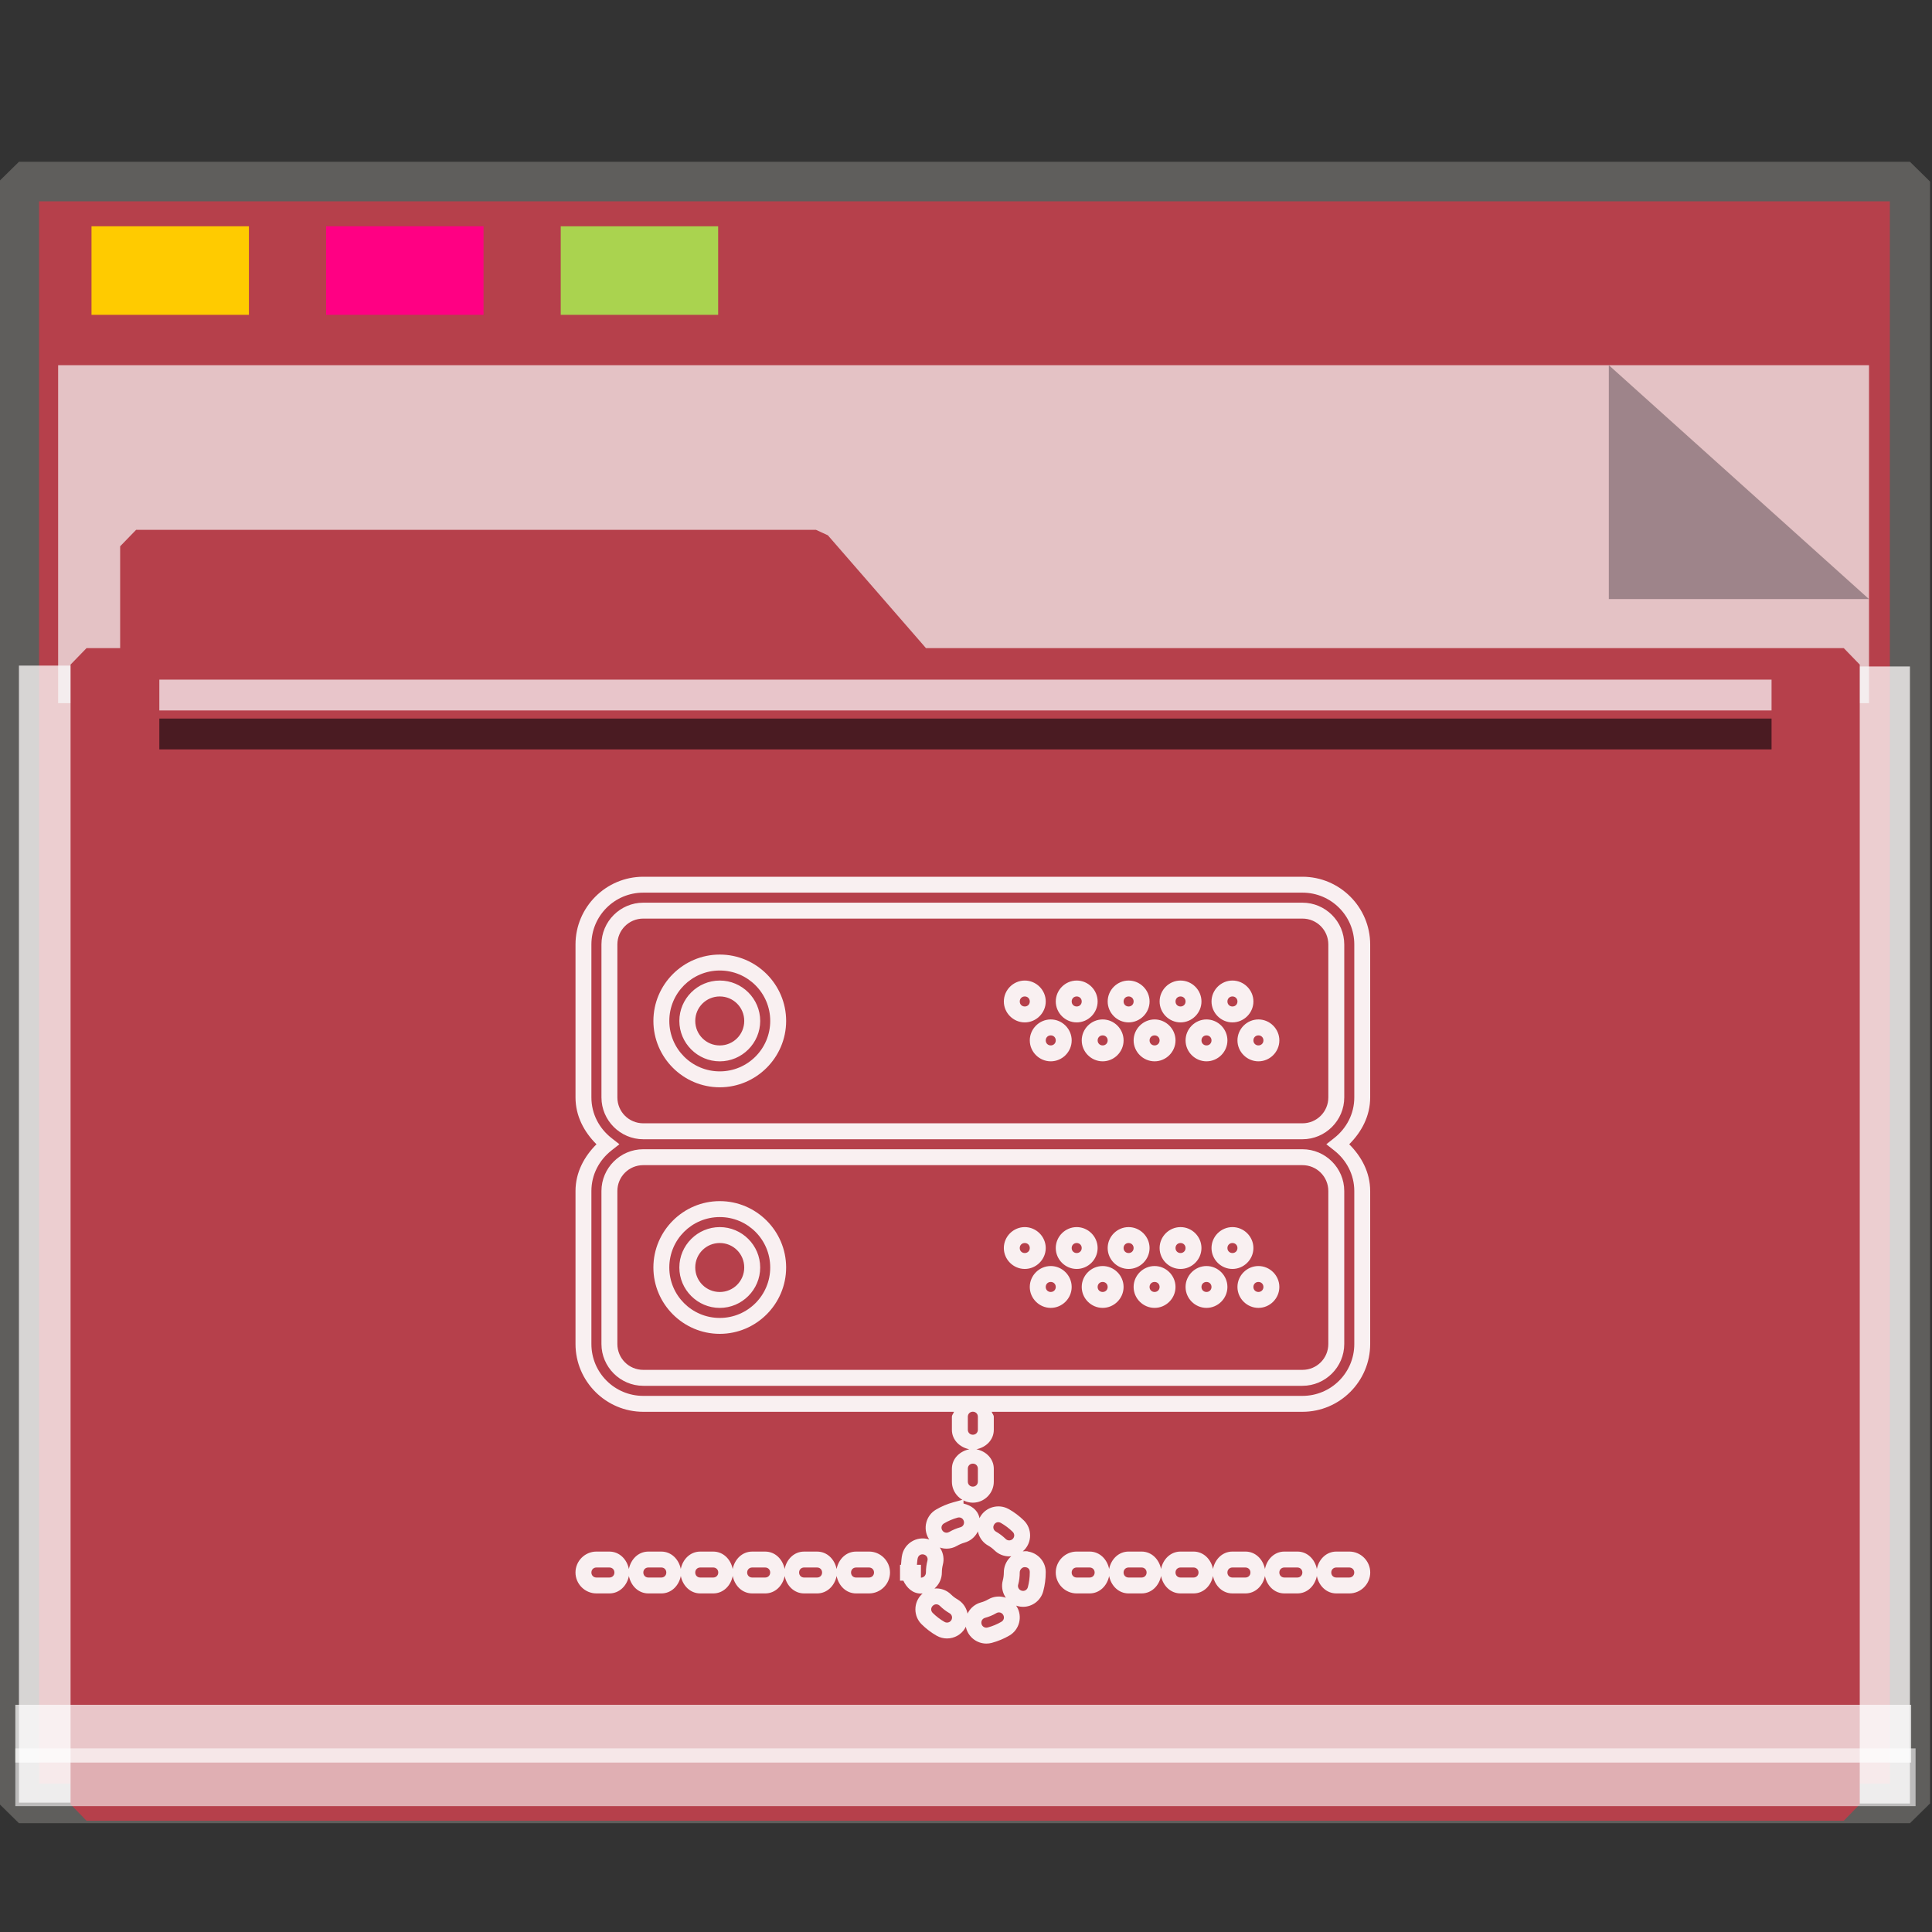 <?xml version="1.0" encoding="UTF-8" standalone="no"?>
<svg
   xmlns:dc="http://purl.org/dc/elements/1.1/"
   xmlns:cc="http://creativecommons.org/ns#"
   xmlns:rdf="http://www.w3.org/1999/02/22-rdf-syntax-ns#"
   xmlns:svg="http://www.w3.org/2000/svg"
   xmlns="http://www.w3.org/2000/svg"
   xmlns:sodipodi="http://sodipodi.sourceforge.net/DTD/sodipodi-0.dtd"
   xmlns:inkscape="http://www.inkscape.org/namespaces/inkscape"
   width="64px"
   height="64px"
   viewBox="0 0 64 64"
   version="1.1"
   id="SVGRoot"
   sodipodi:docname="folder-share.svg"
   inkscape:version="1.0beta2 (2b71d25d45, 2019-12-03)">
  <rect x="0" y="0" width="64" height="64" fill="#333333" stroke="none"/>
  <sodipodi:namedview
     id="base"
     pagecolor="#FFFFFF"
     bordercolor="#666666"
     borderopacity="1.0"
     inkscape:pageopacity="0.0"
     inkscape:pageshadow="2"
     inkscape:zoom="21.497688"
     inkscape:cx="32"
     inkscape:cy="37.050377"
     inkscape:document-units="px"
     inkscape:current-layer="server"
     showgrid="false"
     inkscape:showpageshadow="false"
     inkscape:pagecheckerboard="false"
     units="px"
     inkscape:window-width="1920"
     inkscape:window-height="1027"
     inkscape:window-x="0"
     inkscape:window-y="21"
     inkscape:window-maximized="1"
     inkscape:lockguides="true"
     inkscape:grid-bbox="true"
     inkscape:snap-object-midpoints="true"
     inkscape:snap-page="true"
     inkscape:snap-grids="false"
     inkscape:snap-to-guides="false"
     inkscape:snap-global="false"
     inkscape:document-rotation="0" />
  <defs
     id="defs2" />
  <g
     id="layer1"
     inkscape:groupmode="layer"
     inkscape:label="Layer 1">
    <g
       id="g938"
       transform="matrix(0.984,0,0,0.963,-3.199,-18.562)">
      <g
         id="g1521"
         transform="matrix(0.995,0,0,1,0.645,-1.038)">
        <g
           id="g852">
          <rect
             y="26.559"
             x="3.26"
             height="55.79"
             width="63.981"
             id="rect817"
             style="opacity:1;fill:#B6404B;fill-opacity:1;fill-rule:nonzero;stroke:#5f5e5c;stroke-width:1.361;stroke-linecap:square;stroke-linejoin:bevel;stroke-miterlimit:4;stroke-dasharray:none;stroke-opacity:1;paint-order:markers stroke fill" />
          <rect
             transform="rotate(90)"
             style="opacity:1;fill:#fefbfb;fill-opacity:0.755;fill-rule:nonzero;stroke:none;stroke-width:0.069;stroke-linecap:square;stroke-linejoin:bevel;stroke-miterlimit:4;stroke-dasharray:none;stroke-opacity:0.796;paint-order:markers stroke fill"
             id="rect1500"
             width="39.113"
             height="1.928"
             x="43.239"
             y="-67.24" />
          <rect
             y="-5.875"
             x="43.209"
             height="2.615"
             width="39.113"
             id="rect1498"
             style="opacity:1;fill:#fefbfb;fill-opacity:0.755;fill-rule:nonzero;stroke:none;stroke-width:0.081;stroke-linecap:square;stroke-linejoin:bevel;stroke-miterlimit:4;stroke-dasharray:none;stroke-opacity:0.796;paint-order:markers stroke fill"
             transform="rotate(90)" />
          <g
             style="opacity:0.693"
             transform="matrix(0.267,0,0,0.377,-8.229,12.423)"
             id="g851">
            <path
               inkscape:connector-curvature="0"
               style="opacity:1;fill:#f8fafa;fill-opacity:1;fill-rule:nonzero;stroke:none;stroke-width:0.67;stroke-linecap:square;stroke-linejoin:bevel;stroke-miterlimit:4;stroke-dasharray:none;stroke-opacity:0.796;paint-order:markers stroke fill"
               d="M 47.996,54.25 H 277.469 V 85.091 H 47.996 Z"
               id="rect831" />
            <path
               style="opacity:1;fill:#93a2a5;fill-opacity:1;fill-rule:nonzero;stroke:none;stroke-width:0.211;stroke-linecap:square;stroke-linejoin:bevel;stroke-miterlimit:4;stroke-dasharray:none;stroke-opacity:0.796;paint-order:markers stroke fill"
               d="M 277.469,75.592 244.5,54.25 v 21.342 z"
               id="path1496"
               inkscape:connector-curvature="0"
               sodipodi:nodetypes="cccc" />
          </g>
          <g
             id="g1484"
             style="fill:#B6404B;fill-opacity:1;stroke:#B6404B;stroke-width:1.162;stroke-miterlimit:4;stroke-dasharray:none;stroke-opacity:1"
             transform="matrix(0.929,0,0,0.974,2.527,4.016)">
            <path
               sodipodi:nodetypes="cccccccccc"
               id="rect821"
               style="opacity:1;fill:#B6404B;fill-opacity:1;fill-rule:nonzero;stroke:#B6404B;stroke-width:1.162;stroke-linecap:square;stroke-linejoin:bevel;stroke-miterlimit:4;stroke-dasharray:none;stroke-opacity:1;paint-order:markers stroke fill"
               d="m 5.056,36.026 h 24.762 l 3.746,4.178 H 5.056 Z M 3.25,40.204 h 64 v 40.251 h -64 z"
               inkscape:connector-curvature="0" />
          </g>
          <rect
             style="opacity:1;fill:#ffcc00;fill-opacity:0.993;fill-rule:nonzero;stroke:none;stroke-width:0.477;stroke-linecap:square;stroke-linejoin:bevel;stroke-miterlimit:4;stroke-dasharray:none;stroke-opacity:1;paint-order:markers stroke fill"
             id="rect825"
             width="5.326"
             height="3.046"
             x="5.715"
             y="28.097" />
          <rect
             y="28.097"
             x="13.653"
             height="3.046"
             width="5.326"
             id="rect827"
             style="opacity:1;fill:#ff0084;fill-opacity:0.993;fill-rule:nonzero;stroke:none;stroke-width:0.477;stroke-linecap:square;stroke-linejoin:bevel;stroke-miterlimit:4;stroke-dasharray:none;stroke-opacity:1;paint-order:markers stroke fill" />
          <rect
             style="opacity:1;fill:#aad450;fill-opacity:0.993;fill-rule:nonzero;stroke:none;stroke-width:0.477;stroke-linecap:square;stroke-linejoin:bevel;stroke-miterlimit:4;stroke-dasharray:none;stroke-opacity:1;paint-order:markers stroke fill"
             id="rect829"
             width="5.326"
             height="3.046"
             x="21.591"
             y="28.097" />
          <rect
             style="opacity:0.704;fill:#FFFFFF;fill-opacity:0.997;fill-rule:nonzero;stroke:none;stroke-width:0.09;stroke-linecap:square;stroke-linejoin:bevel;stroke-miterlimit:4;stroke-dasharray:none;stroke-opacity:0.796;paint-order:markers stroke fill"
             id="rect855"
             width="64.144"
             height="1.987"
             x="3.138"
             y="78.957" />
          <rect
             y="80.456"
             x="3.138"
             height="1.987"
             width="64.293"
             id="rect853"
             style="opacity:0.597;fill:#FFFFFF;fill-opacity:0.969;fill-rule:nonzero;stroke:none;stroke-width:0.09;stroke-linecap:square;stroke-linejoin:bevel;stroke-miterlimit:4;stroke-dasharray:none;stroke-opacity:0.796;paint-order:markers stroke fill" />
          <rect
             style="opacity:0.704;fill:#fcfdff;fill-opacity:1;fill-rule:nonzero;stroke:none;stroke-width:0.061;stroke-linecap:square;stroke-linejoin:bevel;stroke-miterlimit:4;stroke-dasharray:none;stroke-opacity:0.796;paint-order:markers stroke fill"
             id="rect1504"
             width="54.548"
             height="1.06"
             x="8.01"
             y="43.692" />
          <rect
             y="45.031"
             x="8.01"
             height="1.06"
             width="54.548"
             id="rect1523"
             style="opacity:0.597;fill:#000207;fill-opacity:1;fill-rule:nonzero;stroke:none;stroke-width:0.061;stroke-linecap:square;stroke-linejoin:bevel;stroke-miterlimit:4;stroke-dasharray:none;stroke-opacity:0.796;paint-order:markers stroke fill" />
          <g
             transform="matrix(0.663,0,0,0.674,-374.307,-317.004)"
             id="server"
             style="fill:none;stroke:#FFFFFF;stroke-width:1.414;stroke-miterlimit:4;stroke-dasharray:none;stroke-opacity:0.82">
            <path
               style="color:#FFFFFF;font-style:normal;font-variant:normal;font-weight:normal;font-stretch:normal;font-size:medium;line-height:normal;font-family:sans-serif;font-variant-ligatures:normal;font-variant-position:normal;font-variant-caps:normal;font-variant-numeric:normal;font-variant-alternates:normal;font-variant-east-asian:normal;font-feature-settings:normal;font-variation-settings:normal;text-indent:0;text-align:start;text-decoration:none;text-decoration-line:none;text-decoration-style:solid;text-decoration-color:#FFFFFF;letter-spacing:normal;word-spacing:normal;text-transform:none;writing-mode:lr-tb;direction:ltr;text-orientation:mixed;dominant-baseline:auto;baseline-shift:baseline;text-anchor:start;white-space:normal;shape-padding:0;shape-margin:0;inline-size:0;clip-rule:nonzero;display:inline;overflow:visible;visibility:visible;opacity:1;isolation:auto;mix-blend-mode:normal;color-interpolation:sRGB;color-interpolation-filters:linearRGB;solid-color:#FFFFFF;solid-opacity:1;vector-effect:none;fill:#FFFFFF;fill-opacity:0.92;fill-rule:nonzero;stroke:none;stroke-width:0.813;stroke-linecap:butt;stroke-linejoin:miter;stroke-miterlimit:4;stroke-dasharray:none;stroke-dashoffset:0;stroke-opacity:1;color-rendering:auto;image-rendering:auto;shape-rendering:auto;text-rendering:auto;enable-background:accumulate;stop-color:#FFFFFF;stop-opacity:1"
               d="m 601.344,545.217 c -1.904,0 -3.459,1.554 -3.459,3.457 v 7.806 c 0,0.953 0.444,1.768 1.07,2.391 -0.625,0.623 -1.07,1.436 -1.07,2.389 v 7.806 c 0,1.904 1.555,3.459 3.459,3.459 h 15.856 c -0.026,0.092 -0.107,0.157 -0.107,0.256 v 0.663 c 0,0.516 0.401,0.896 0.89,0.993 -0.489,0.097 -0.89,0.479 -0.89,0.995 v 0.661 c 0,0.586 0.485,1.07 1.07,1.07 0.585,0 1.068,-0.484 1.068,-1.07 v -0.661 c 0,-0.516 -0.399,-0.898 -0.888,-0.995 0.489,-0.097 0.888,-0.477 0.888,-0.993 v -0.663 c 0,-0.1 -0.081,-0.164 -0.107,-0.256 h 15.858 c 1.904,0 3.457,-1.555 3.457,-3.459 v -7.806 c 0,-0.953 -0.445,-1.766 -1.07,-2.389 0.626,-0.623 1.07,-1.437 1.07,-2.391 v -7.806 c 0,-1.904 -1.554,-3.457 -3.457,-3.457 z m 0,0.812 h 33.639 c 1.463,0 2.645,1.182 2.645,2.645 v 7.806 c 0,0.843 -0.402,1.582 -1.022,2.07 l -0.405,0.32 0.405,0.319 c 0.62,0.488 1.022,1.227 1.022,2.07 v 7.806 c 0,1.463 -1.182,2.647 -2.645,2.647 h -16.82 -16.82 c -1.463,0 -2.647,-1.184 -2.647,-2.647 v -7.806 c 0,-0.843 0.402,-1.582 1.022,-2.07 l 0.407,-0.32 -0.407,-0.319 c -0.62,-0.487 -1.022,-1.227 -1.022,-2.07 v -7.806 c 0,-1.463 1.184,-2.645 2.647,-2.645 z m 0,0.512 c -1.173,0 -2.135,0.96 -2.135,2.133 v 7.806 c 0,1.173 0.962,2.135 2.135,2.135 h 0.407 33.232 c 1.173,0 2.133,-0.962 2.133,-2.135 v -7.806 c 0,-1.173 -0.961,-2.133 -2.135,-2.133 z m 0,0.812 h 33.637 c 0.733,0 1.322,0.589 1.322,1.321 v 7.806 c 0,0.732 -0.589,1.321 -1.321,1.321 h -33.643 c -0.73,-0.003 -1.317,-0.589 -1.317,-1.321 v -7.806 c 0,-0.732 0.589,-1.321 1.321,-1.321 z m 3.903,1.836 c -1.864,0 -3.387,1.523 -3.387,3.387 0,1.864 1.523,3.387 3.387,3.387 1.864,0 3.387,-1.523 3.387,-3.387 0,-1.864 -1.523,-3.387 -3.387,-3.387 z m 0,0.814 c 1.423,0 2.575,1.15 2.575,2.573 0,1.423 -1.152,2.575 -2.575,2.575 -1.423,0 -2.575,-1.152 -2.575,-2.575 0,-1.423 1.152,-2.573 2.575,-2.573 z m 0,0.512 c -1.133,0 -2.063,0.927 -2.063,2.061 0,1.134 0.93,2.063 2.063,2.063 1.133,0 2.063,-0.929 2.063,-2.063 0,-1.134 -0.93,-2.061 -2.063,-2.061 z m 15.565,0 c -0.585,0 -1.068,0.483 -1.068,1.068 0,0.585 0.483,1.068 1.068,1.068 0.585,0 1.07,-0.483 1.07,-1.068 0,-0.585 -0.485,-1.068 -1.07,-1.068 z m 2.65,0 c -0.585,0 -1.068,0.483 -1.068,1.068 -10e-6,0.585 0.483,1.068 1.068,1.068 0.585,0 1.068,-0.483 1.068,-1.068 -1e-5,-0.585 -0.483,-1.068 -1.068,-1.068 z m 2.649,0 c -0.585,0 -1.068,0.483 -1.068,1.068 0,0.585 0.483,1.068 1.068,1.068 0.585,0 1.07,-0.483 1.07,-1.068 0,-0.585 -0.485,-1.068 -1.07,-1.068 z m 2.65,0 c -0.585,0 -1.068,0.483 -1.068,1.068 -10e-6,0.585 0.483,1.068 1.068,1.068 0.585,0 1.068,-0.483 1.068,-1.068 -1e-5,-0.585 -0.483,-1.068 -1.068,-1.068 z m 2.649,0 c -0.585,0 -1.068,0.483 -1.068,1.068 0,0.585 0.483,1.068 1.068,1.068 0.585,0 1.07,-0.483 1.07,-1.068 0,-0.585 -0.485,-1.068 -1.07,-1.068 z m -26.163,0.812 c 0.692,0 1.249,0.556 1.249,1.249 0,0.693 -0.556,1.251 -1.249,1.251 -0.692,0 -1.251,-0.558 -1.251,-1.251 0,-0.693 0.558,-1.249 1.251,-1.249 z m 15.565,0 c 0.146,0 0.256,0.11 0.256,0.256 0,0.146 -0.11,0.256 -0.256,0.256 -0.146,0 -0.256,-0.11 -0.256,-0.256 0,-0.146 0.11,-0.256 0.256,-0.256 z m 2.65,0 c 0.146,0 0.256,0.11 0.256,0.256 0,0.146 -0.11,0.256 -0.256,0.256 -0.146,0 -0.256,-0.11 -0.256,-0.256 0,-0.146 0.11,-0.256 0.256,-0.256 z m 2.649,0 c 0.146,0 0.256,0.11 0.256,0.256 0,0.146 -0.11,0.256 -0.256,0.256 -0.146,0 -0.256,-0.11 -0.256,-0.256 0,-0.146 0.11,-0.256 0.256,-0.256 z m 2.65,0 c 0.146,0 0.256,0.11 0.256,0.256 0,0.146 -0.11,0.256 -0.256,0.256 -0.146,0 -0.256,-0.11 -0.256,-0.256 0,-0.146 0.11,-0.256 0.256,-0.256 z m 2.649,0 c 0.146,0 0.256,0.11 0.256,0.256 0,0.146 -0.11,0.256 -0.256,0.256 -0.146,0 -0.256,-0.11 -0.256,-0.256 0,-0.146 0.11,-0.256 0.256,-0.256 z m -9.272,1.173 c -0.585,10e-6 -1.07,0.485 -1.07,1.07 -10e-6,0.585 0.485,1.068 1.07,1.068 0.585,0 1.068,-0.483 1.068,-1.068 0,-0.585 -0.483,-1.07 -1.068,-1.07 z m 2.649,0 c -0.585,10e-6 -1.068,0.485 -1.068,1.07 -10e-6,0.585 0.483,1.068 1.068,1.068 0.585,10e-6 1.068,-0.483 1.068,-1.068 0,-0.585 -0.483,-1.07 -1.068,-1.07 z m 2.65,0 c -0.585,10e-6 -1.07,0.485 -1.07,1.07 -10e-6,0.585 0.485,1.068 1.07,1.068 0.585,10e-6 1.068,-0.483 1.068,-1.068 0,-0.585 -0.483,-1.07 -1.068,-1.07 z m 2.649,0 c -0.585,0 -1.068,0.485 -1.068,1.07 -10e-6,0.585 0.483,1.068 1.068,1.068 0.585,0 1.068,-0.483 1.068,-1.068 0,-0.585 -0.483,-1.07 -1.068,-1.07 z m 2.65,0 c -0.585,10e-6 -1.07,0.485 -1.07,1.07 0,0.585 0.485,1.068 1.07,1.068 0.585,0 1.068,-0.483 1.068,-1.068 0,-0.585 -0.483,-1.07 -1.068,-1.07 z m -10.598,0.814 c 0.146,0 0.256,0.11 0.256,0.256 0,0.146 -0.11,0.256 -0.256,0.256 -0.146,-10e-6 -0.256,-0.11 -0.256,-0.256 0,-0.146 0.11,-0.256 0.256,-0.256 z m 2.649,0 c 0.146,-10e-6 0.256,0.11 0.256,0.256 10e-6,0.146 -0.11,0.256 -0.256,0.256 -0.146,-10e-6 -0.256,-0.11 -0.256,-0.256 0,-0.146 0.11,-0.256 0.256,-0.256 z m 2.65,0 c 0.146,-10e-6 0.256,0.11 0.256,0.256 0,0.146 -0.11,0.256 -0.256,0.256 -0.146,-10e-6 -0.256,-0.11 -0.256,-0.256 0,-0.146 0.11,-0.256 0.256,-0.256 z m 2.649,0 c 0.146,0 0.256,0.11 0.256,0.256 1e-5,0.146 -0.11,0.256 -0.256,0.256 -0.146,0 -0.256,-0.11 -0.256,-0.256 0,-0.146 0.11,-0.256 0.256,-0.256 z m 2.65,0 c 0.146,0 0.256,0.11 0.256,0.256 0,0.146 -0.11,0.256 -0.256,0.256 -0.146,-10e-6 -0.256,-0.11 -0.256,-0.256 0,-0.146 0.11,-0.256 0.256,-0.256 z m -31.392,5.811 c -1.173,0 -2.135,0.96 -2.135,2.133 v 7.806 c 0,1.173 0.962,2.135 2.135,2.135 h 33.639 c 1.173,0 2.133,-0.962 2.133,-2.135 v -7.806 c 0,-1.173 -0.961,-2.133 -2.135,-2.133 z m 0,0.812 h 33.637 c 0.733,0 1.322,0.589 1.322,1.321 v 7.806 c 0,0.732 -0.589,1.321 -1.321,1.321 h -33.639 c -0.732,5.1e-4 -1.321,-0.588 -1.321,-1.321 v -7.806 c 0,-0.732 0.589,-1.321 1.321,-1.321 z m 3.903,1.836 c -1.864,0 -3.387,1.523 -3.387,3.387 0,1.864 1.523,3.387 3.387,3.387 1.864,0 3.387,-1.523 3.387,-3.387 0,-1.864 -1.523,-3.387 -3.387,-3.387 z m 0,0.814 c 1.423,0 2.575,1.15 2.575,2.573 0,1.423 -1.152,2.575 -2.575,2.575 -1.423,0 -2.575,-1.151 -2.575,-2.575 0,-1.424 1.152,-2.573 2.575,-2.573 z m 0,0.512 c -1.133,0 -2.063,0.927 -2.063,2.061 0,1.134 0.93,2.063 2.063,2.063 1.133,0 2.063,-0.929 2.063,-2.063 0,-1.134 -0.93,-2.061 -2.063,-2.061 z m 15.565,0 c -0.585,-10e-6 -1.068,0.483 -1.068,1.068 10e-6,0.585 0.483,1.068 1.068,1.068 0.585,0 1.07,-0.483 1.07,-1.068 0,-0.585 -0.485,-1.068 -1.07,-1.068 z m 2.65,0 c -0.585,-10e-6 -1.068,0.483 -1.068,1.068 0,0.585 0.483,1.068 1.068,1.068 0.585,0 1.068,-0.483 1.068,-1.068 -1e-5,-0.585 -0.483,-1.068 -1.068,-1.068 z m 2.649,0 c -0.585,0 -1.068,0.483 -1.068,1.068 10e-6,0.585 0.483,1.068 1.068,1.068 0.585,0 1.07,-0.483 1.07,-1.068 0,-0.585 -0.485,-1.068 -1.07,-1.068 z m 2.65,0 c -0.585,0 -1.068,0.483 -1.068,1.068 0,0.585 0.483,1.068 1.068,1.068 0.585,0 1.068,-0.483 1.068,-1.068 -1e-5,-0.585 -0.483,-1.068 -1.068,-1.068 z m 2.649,0 c -0.585,0 -1.068,0.483 -1.068,1.068 1e-5,0.585 0.483,1.068 1.068,1.068 0.585,0 1.07,-0.483 1.07,-1.068 0,-0.585 -0.485,-1.068 -1.07,-1.068 z m -26.163,0.812 c 0.692,0 1.249,0.556 1.249,1.249 0,0.693 -0.556,1.251 -1.249,1.251 -0.692,0 -1.251,-0.558 -1.251,-1.251 0,-0.693 0.558,-1.249 1.251,-1.249 z m 15.565,0 c 0.146,0 0.256,0.11 0.256,0.256 0,0.146 -0.11,0.256 -0.256,0.256 -0.146,0 -0.256,-0.11 -0.256,-0.256 0,-0.146 0.11,-0.256 0.256,-0.256 z m 2.65,0 c 0.146,0 0.256,0.11 0.256,0.256 0,0.146 -0.11,0.256 -0.256,0.256 -0.146,0 -0.256,-0.11 -0.256,-0.256 0,-0.146 0.11,-0.256 0.256,-0.256 z m 2.649,0 c 0.146,0 0.256,0.11 0.256,0.256 0,0.146 -0.11,0.256 -0.256,0.256 -0.146,0 -0.256,-0.11 -0.256,-0.256 0,-0.146 0.11,-0.256 0.256,-0.256 z m 2.65,0 c 0.146,0 0.256,0.11 0.256,0.256 0,0.146 -0.11,0.256 -0.256,0.256 -0.146,0 -0.256,-0.11 -0.256,-0.256 0,-0.146 0.11,-0.256 0.256,-0.256 z m 2.649,0 c 0.146,0 0.256,0.11 0.256,0.256 0,0.146 -0.11,0.256 -0.256,0.256 -0.146,0 -0.256,-0.11 -0.256,-0.256 0,-0.146 0.11,-0.256 0.256,-0.256 z m -9.272,1.175 c -0.585,0 -1.07,0.483 -1.07,1.068 0,0.585 0.485,1.068 1.07,1.068 0.585,-10e-6 1.068,-0.483 1.068,-1.068 0,-0.585 -0.483,-1.068 -1.068,-1.068 z m 2.649,0 c -0.585,0 -1.068,0.483 -1.068,1.068 0,0.585 0.483,1.068 1.068,1.068 0.585,0 1.068,-0.483 1.068,-1.068 0,-0.585 -0.483,-1.068 -1.068,-1.068 z m 2.65,0 c -0.585,0 -1.07,0.483 -1.07,1.068 0,0.585 0.485,1.068 1.07,1.068 0.585,0 1.068,-0.483 1.068,-1.068 0,-0.585 -0.483,-1.068 -1.068,-1.068 z m 2.649,0 c -0.585,-10e-6 -1.068,0.483 -1.068,1.068 0,0.585 0.483,1.068 1.068,1.068 0.585,-10e-6 1.068,-0.483 1.068,-1.068 0,-0.585 -0.483,-1.068 -1.068,-1.068 z m 2.65,0 c -0.585,0 -1.07,0.483 -1.07,1.068 0,0.585 0.485,1.068 1.07,1.068 0.585,-10e-6 1.068,-0.483 1.068,-1.068 0,-0.585 -0.483,-1.068 -1.068,-1.068 z m -10.598,0.812 c 0.146,0 0.256,0.11 0.256,0.256 0,0.146 -0.11,0.256 -0.256,0.256 -0.146,0 -0.256,-0.11 -0.256,-0.256 0,-0.146 0.11,-0.256 0.256,-0.256 z m 2.649,0 c 0.146,0 0.256,0.11 0.256,0.256 0,0.146 -0.11,0.256 -0.256,0.256 -0.146,0 -0.256,-0.11 -0.256,-0.256 0,-0.146 0.11,-0.256 0.256,-0.256 z m 2.65,0 c 0.146,0 0.256,0.11 0.256,0.256 0,0.146 -0.11,0.256 -0.256,0.256 -0.146,0 -0.256,-0.11 -0.256,-0.256 0,-0.146 0.11,-0.256 0.256,-0.256 z m 2.649,0 c 0.146,0 0.256,0.11 0.256,0.256 0,0.146 -0.11,0.256 -0.256,0.256 -0.146,0 -0.256,-0.11 -0.256,-0.256 0,-0.146 0.11,-0.256 0.256,-0.256 z m 2.65,0 c 0.146,0 0.256,0.11 0.256,0.256 0,0.146 -0.11,0.256 -0.256,0.256 -0.146,0 -0.256,-0.11 -0.256,-0.256 0,-0.146 0.11,-0.256 0.256,-0.256 z m -14.573,6.623 c 0.146,0 0.256,0.109 0.256,0.256 v 0.663 c 0,0.147 -0.11,0.256 -0.256,0.256 -0.146,0 -0.256,-0.109 -0.256,-0.256 v -0.663 c 0,-0.147 0.11,-0.256 0.256,-0.256 z m 0,2.65 c 0.146,0 0.256,0.109 0.256,0.256 v 0.661 c 0,0.147 -0.11,0.256 -0.256,0.256 -0.146,0 -0.256,-0.109 -0.256,-0.256 v -0.661 c 0,-0.147 0.11,-0.256 0.256,-0.256 z m -0.477,1.831 -0.514,0.14 c -0.314,0.086 -0.614,0.213 -0.893,0.378 -0.505,0.297 -0.676,0.96 -0.379,1.464 0.198,0.335 0.554,0.527 0.921,0.527 0.183,0 0.373,-0.049 0.543,-0.149 0.118,-0.069 0.244,-0.122 0.376,-0.158 l 0.002,-0.002 c 0.563,-0.156 0.902,-0.75 0.746,-1.313 -0.107,-0.385 -0.435,-0.591 -0.801,-0.68 z m 1.494,0.389 c -0.264,0.073 -0.501,0.246 -0.645,0.501 -0.288,0.509 -0.107,1.168 0.402,1.457 h 0.002 l 0.006,0.004 c 0.118,0.067 0.226,0.149 0.324,0.245 0.207,0.202 0.479,0.306 0.748,0.306 0.277,0 0.555,-0.11 0.763,-0.32 h 0.002 c 0.41,-0.418 0.403,-1.103 -0.015,-1.512 -0.231,-0.227 -0.491,-0.422 -0.772,-0.582 h -0.002 -0.002 c -0.254,-0.143 -0.546,-0.171 -0.81,-0.098 z m -1.794,0.536 c 0.143,-0.039 0.277,0.037 0.317,0.179 0.039,0.14 -0.037,0.275 -0.177,0.313 h -0.002 c -0.201,0.056 -0.393,0.137 -0.573,0.243 h -0.002 c -0.041,0.024 -0.084,0.035 -0.129,0.035 -0.086,0 -0.171,-0.043 -0.221,-0.127 -0.073,-0.126 -0.033,-0.274 0.092,-0.348 0.218,-0.128 0.452,-0.228 0.694,-0.295 z m 2.205,0.269 c 0.221,0.126 0.424,0.278 0.604,0.455 0.104,0.103 0.107,0.256 0.006,0.361 -0.052,0.053 -0.118,0.077 -0.184,0.077 -0.065,0 -0.127,-0.023 -0.179,-0.074 -0.148,-0.145 -0.316,-0.272 -0.499,-0.376 -0.126,-0.073 -0.167,-0.222 -0.096,-0.348 0.072,-0.128 0.217,-0.168 0.348,-0.096 z m -3.724,0.825 c -0.566,-0.146 -1.155,0.199 -1.302,0.766 -0.046,0.176 -0.049,0.364 -0.068,0.547 h -0.051 v 0.405 0.002 0.405 h 0.171 c 0.172,0.364 0.474,0.656 0.897,0.656 0.592,9.5e-4 1.068,-0.49 1.068,-1.076 0,-0.136 0.018,-0.272 0.051,-0.402 0.147,-0.566 -0.198,-1.154 -0.764,-1.302 z m 4.945,0.621 0.245,0.081 -0.109,-0.081 z m 0,0 c -0.597,0 -1.068,0.497 -1.068,1.083 0,0.14 -0.018,0.277 -0.053,0.409 -0.152,0.566 0.192,1.156 0.757,1.308 0.092,0.025 0.185,0.037 0.276,0.037 0.474,0 0.904,-0.319 1.031,-0.792 0.084,-0.312 0.127,-0.635 0.127,-0.96 v -0.031 c 0,-0.586 -0.496,-1.054 -1.07,-1.054 z m -21.859,0.017 c -0.585,0 -1.068,0.482 -1.068,1.068 0,0.586 0.483,1.068 1.068,1.068 h 0.663 c 0.516,0 0.898,-0.399 0.995,-0.89 0.097,0.49 0.477,0.89 0.993,0.89 h 0.663 c 0.515,0 0.896,-0.399 0.993,-0.888 0.097,0.489 0.478,0.888 0.993,0.888 h 0.663 c 0.516,0 0.896,-0.4 0.993,-0.89 0.096,0.49 0.479,0.89 0.995,0.89 h 0.663 c 0.515,0 0.896,-0.399 0.993,-0.888 0.097,0.489 0.478,0.888 0.993,0.888 h 0.663 c 0.516,0 0.898,-0.399 0.995,-0.89 0.097,0.49 0.477,0.89 0.993,0.89 h 0.663 c 0.585,0 1.068,-0.482 1.068,-1.068 0,-0.586 -0.483,-1.068 -1.068,-1.068 H 612.202 c -0.516,0 -0.896,0.399 -0.993,0.89 -0.096,-0.491 -0.479,-0.89 -0.995,-0.89 h -0.663 c -0.515,0 -0.896,0.398 -0.993,0.888 -0.097,-0.489 -0.478,-0.888 -0.993,-0.888 h -0.663 c -0.516,0 -0.899,0.399 -0.995,0.89 -0.096,-0.49 -0.477,-0.89 -0.993,-0.89 h -0.663 c -0.515,0 -0.896,0.398 -0.993,0.888 -0.097,-0.489 -0.478,-0.888 -0.993,-0.888 h -0.663 c -0.516,0 -0.896,0.399 -0.993,0.89 -0.096,-0.491 -0.479,-0.89 -0.995,-0.89 z m 24.509,0 c -0.585,0 -1.068,0.482 -1.068,1.068 0,0.586 0.483,1.068 1.068,1.068 h 0.661 c 0.515,0 0.897,-0.399 0.995,-0.888 0.097,0.489 0.478,0.888 0.993,0.888 h 0.663 c 0.516,0 0.896,-0.4 0.993,-0.89 0.096,0.49 0.479,0.89 0.995,0.89 h 0.663 c 0.515,0 0.896,-0.399 0.993,-0.888 0.097,0.489 0.478,0.888 0.993,0.888 h 0.663 c 0.516,0 0.898,-0.399 0.995,-0.89 0.097,0.49 0.477,0.89 0.993,0.89 h 0.663 c 0.515,0 0.896,-0.399 0.993,-0.888 0.097,0.489 0.48,0.888 0.995,0.888 h 0.661 c 0.585,0 1.068,-0.482 1.068,-1.068 0,-0.586 -0.483,-1.068 -1.068,-1.068 h -0.661 c -0.515,0 -0.898,0.398 -0.995,0.888 -0.097,-0.489 -0.478,-0.888 -0.993,-0.888 h -0.663 c -0.516,0 -0.896,0.399 -0.993,0.89 -0.096,-0.491 -0.479,-0.89 -0.995,-0.89 h -0.663 c -0.515,0 -0.896,0.398 -0.993,0.888 -0.097,-0.489 -0.478,-0.888 -0.993,-0.888 h -0.663 c -0.516,0 -0.899,0.399 -0.995,0.89 -0.096,-0.49 -0.477,-0.89 -0.993,-0.89 h -0.663 c -0.515,0 -0.896,0.398 -0.993,0.888 -0.097,-0.489 -0.48,-0.888 -0.995,-0.888 z m -7.8,0.151 c 0.142,0.037 0.221,0.17 0.184,0.311 -0.051,0.196 -0.077,0.4 -0.077,0.606 0,0.147 -0.113,0.264 -0.254,0.263 h -0.002 l 0.002,-0.656 h -0.002 -0.204 c 0.015,-0.113 0.014,-0.234 0.042,-0.343 0.037,-0.141 0.169,-0.218 0.311,-0.182 z m 5.15,0.645 c 0.158,0 0.256,0.095 0.256,0.241 v 0.031 c 0,0.254 -0.033,0.508 -0.098,0.75 -0.032,0.119 -0.135,0.19 -0.247,0.19 -0.021,0 -0.044,-0.004 -0.066,-0.01 -0.141,-0.038 -0.22,-0.173 -0.182,-0.313 h 0.002 c 0.053,-0.201 0.079,-0.409 0.079,-0.619 0,-0.146 0.122,-0.271 0.256,-0.271 z m -21.859,0.017 h 0.663 c 0.146,0 0.256,0.109 0.256,0.256 0,0.147 -0.11,0.256 -0.256,0.256 h -0.663 c -0.146,0 -0.256,-0.109 -0.256,-0.256 0,-0.147 0.11,-0.256 0.256,-0.256 z m 2.65,0 h 0.663 c 0.146,0 0.254,0.109 0.254,0.256 0,0.147 -0.108,0.256 -0.254,0.256 h -0.663 c -0.146,0 -0.256,-0.109 -0.256,-0.256 0,-0.147 0.11,-0.256 0.256,-0.256 z m 2.649,0 h 0.663 c 0.146,0 0.256,0.109 0.256,0.256 0,0.147 -0.11,0.256 -0.256,0.256 h -0.663 c -0.146,0 -0.256,-0.109 -0.256,-0.256 0,-0.147 0.11,-0.256 0.256,-0.256 z m 2.65,0 h 0.663 c 0.146,0 0.256,0.109 0.256,0.256 0,0.147 -0.11,0.256 -0.256,0.256 h -0.663 c -0.146,0 -0.256,-0.109 -0.256,-0.256 0,-0.147 0.11,-0.256 0.256,-0.256 z m 2.649,0 h 0.663 c 0.146,0 0.256,0.109 0.256,0.256 0,0.147 -0.11,0.256 -0.256,0.256 h -0.663 c -0.146,0 -0.254,-0.109 -0.254,-0.256 0,-0.147 0.108,-0.256 0.254,-0.256 z m 2.65,0 h 0.663 c 0.146,0 0.256,0.109 0.256,0.256 0,0.147 -0.11,0.256 -0.256,0.256 H 612.202 c -0.146,0 -0.256,-0.109 -0.256,-0.256 0,-0.147 0.11,-0.256 0.256,-0.256 z m 11.261,0 h 0.661 c 0.146,0 0.256,0.109 0.256,0.256 0,0.147 -0.11,0.256 -0.256,0.256 h -0.661 c -0.146,0 -0.256,-0.109 -0.256,-0.256 0,-0.147 0.11,-0.256 0.256,-0.256 z m 2.649,0 h 0.663 c 0.146,0 0.256,0.109 0.256,0.256 0,0.147 -0.11,0.256 -0.256,0.256 h -0.663 c -0.146,0 -0.256,-0.109 -0.256,-0.256 0,-0.147 0.11,-0.256 0.256,-0.256 z m 2.65,0 h 0.663 c 0.146,0 0.256,0.109 0.256,0.256 0,0.147 -0.11,0.256 -0.256,0.256 h -0.663 c -0.146,0 -0.256,-0.109 -0.256,-0.256 0,-0.147 0.11,-0.256 0.256,-0.256 z m 2.649,0 h 0.663 c 0.146,0 0.256,0.109 0.256,0.256 0,0.147 -0.11,0.256 -0.256,0.256 h -0.663 c -0.146,0 -0.256,-0.109 -0.256,-0.256 0,-0.147 0.11,-0.256 0.256,-0.256 z m 2.65,0 h 0.663 c 0.146,0 0.256,0.109 0.256,0.256 0,0.147 -0.11,0.256 -0.256,0.256 h -0.663 c -0.146,0 -0.256,-0.109 -0.256,-0.256 0,-0.147 0.11,-0.256 0.256,-0.256 z m 2.65,0 h 0.661 c 0.146,0 0.256,0.109 0.256,0.256 0,0.147 -0.11,0.256 -0.256,0.256 h -0.661 c -0.146,0 -0.256,-0.109 -0.256,-0.256 0,-0.147 0.11,-0.256 0.256,-0.256 z m -20.417,1.07 c -0.274,9.3e-4 -0.547,0.105 -0.753,0.311 v 0.002 c -0.413,0.415 -0.411,1.098 0.004,1.51 0.231,0.229 0.49,0.428 0.772,0.589 0.166,0.095 0.351,0.14 0.53,0.14 0.371,0 0.732,-0.195 0.928,-0.536 v -0.002 c 0.29,-0.508 0.112,-1.166 -0.396,-1.457 l 0.077,0.057 -0.037,-0.033 -0.041,-0.026 c -0.12,-0.069 -0.231,-0.152 -0.328,-0.249 -0.208,-0.207 -0.483,-0.309 -0.757,-0.308 z m 3.47,0.448 c -0.265,-0.07 -0.556,-0.04 -0.809,0.107 h -0.002 c -0.117,0.068 -0.242,0.122 -0.376,0.158 -0.565,0.153 -0.907,0.744 -0.755,1.31 0.128,0.472 0.559,0.79 1.031,0.79 0.093,0 0.185,-0.012 0.274,-0.035 h 0.002 l 0.004,-0.002 c 0.314,-0.085 0.616,-0.21 0.897,-0.374 0.506,-0.295 0.68,-0.954 0.385,-1.461 -0.147,-0.253 -0.387,-0.424 -0.652,-0.494 z m -3.286,0.437 c 0.148,0.147 0.314,0.274 0.495,0.378 0.126,0.073 0.166,0.224 0.096,0.35 -0.049,0.086 -0.134,0.129 -0.223,0.129 -0.045,0 -0.084,-0.01 -0.125,-0.033 -0.22,-0.126 -0.424,-0.281 -0.604,-0.46 -0.104,-0.103 -0.105,-0.257 -0.002,-0.361 0.104,-0.104 0.259,-0.105 0.363,-0.002 z m 0.495,0.378 -0.077,-0.057 0.035,0.033 z m 2.389,-0.004 c 0.127,-0.074 0.278,-0.035 0.352,0.092 0.073,0.126 0.032,0.277 -0.094,0.35 -0.218,0.127 -0.453,0.225 -0.698,0.291 -0.026,0.007 -0.048,0.01 -0.068,0.01 -0.112,0 -0.215,-0.071 -0.247,-0.19 -0.037,-0.141 0.042,-0.275 0.182,-0.313 0.2,-0.054 0.392,-0.134 0.573,-0.239 z"
               id="path856"
               inkscape:connector-curvature="0" />
          </g>
        </g>
      </g>
    </g>
  </g>
</svg>
